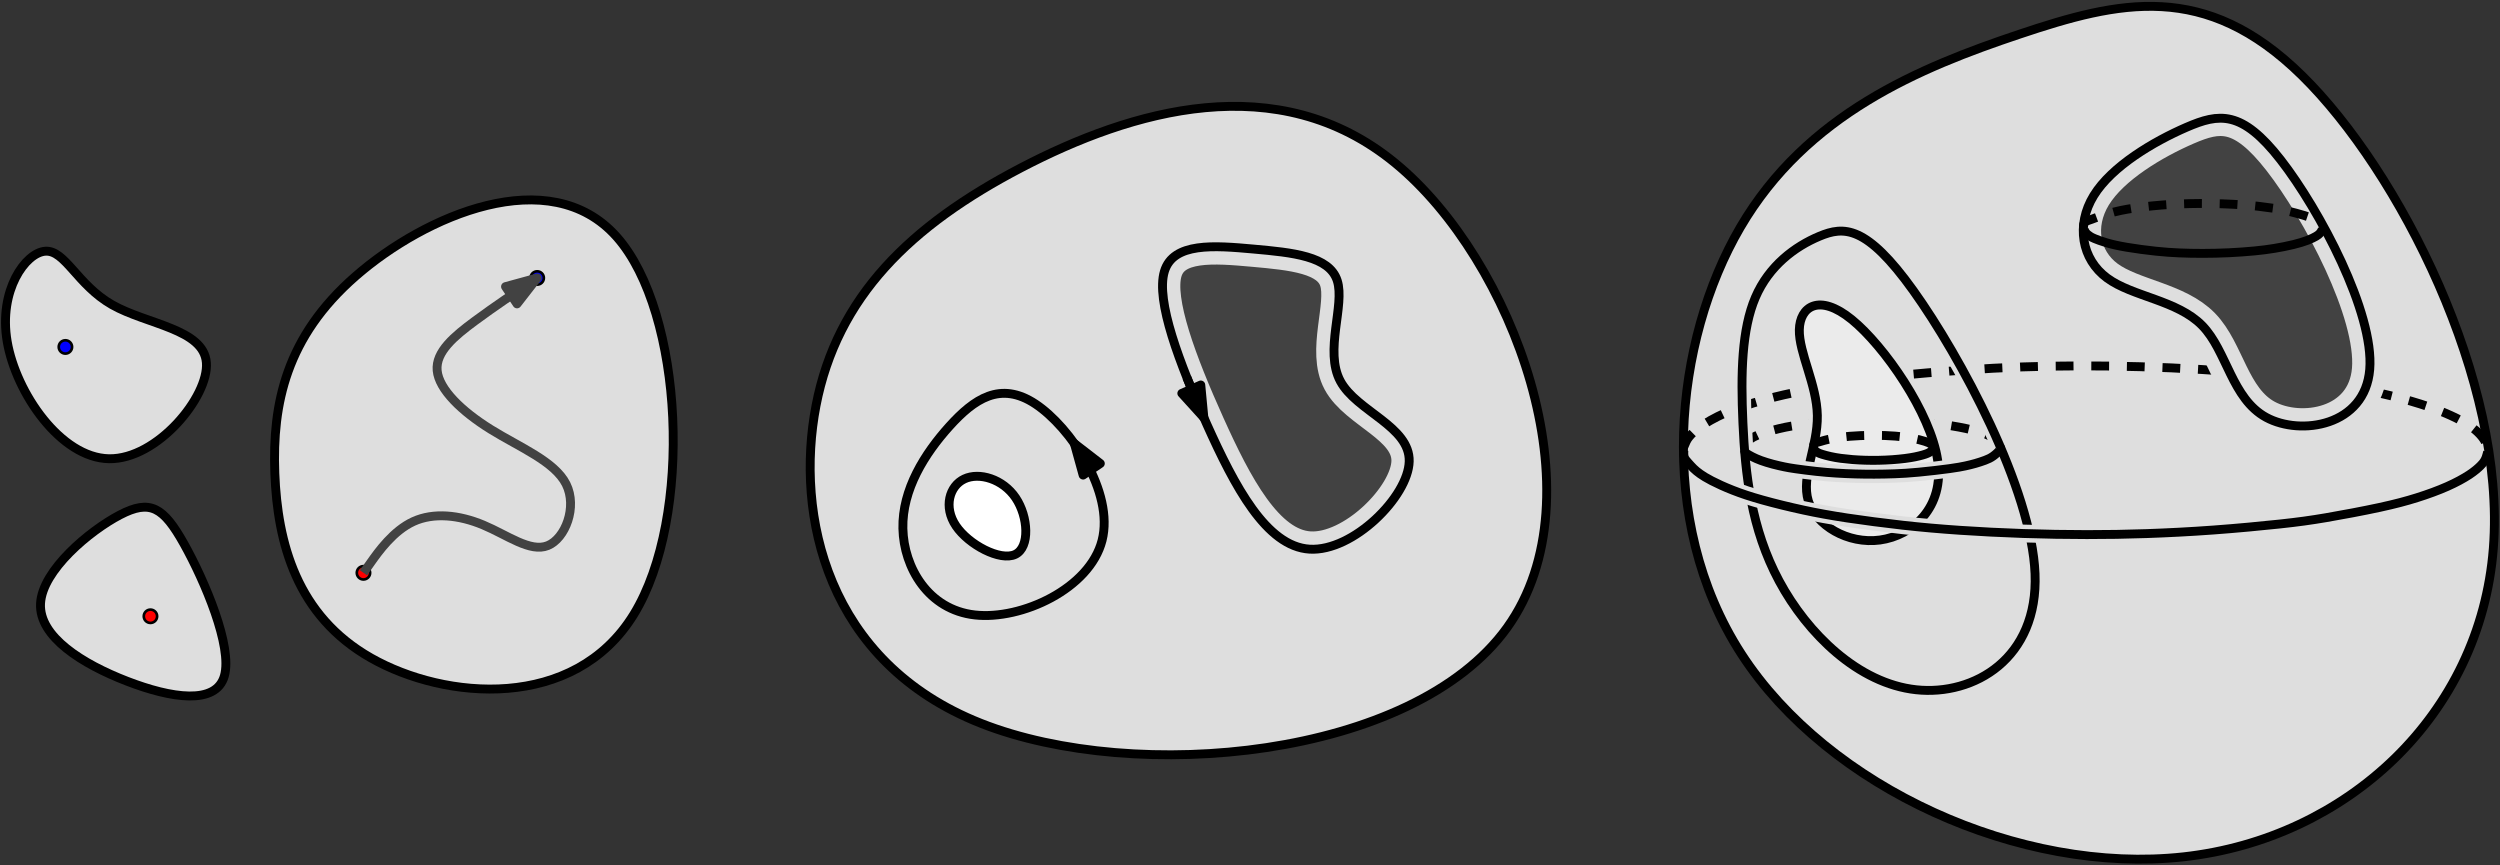 <?xml version="1.0" encoding="UTF-8"?>
<svg xmlns="http://www.w3.org/2000/svg" xmlns:xlink="http://www.w3.org/1999/xlink" width="561.936pt" height="194.533pt" viewBox="0 0 561.936 194.533" version="1.1">
<rect x="0" y="0" width="561.936" height="194.533" fill="#333333" stroke="none"/>
<defs>
<clipPath id="clip1">
  <path d="M 377 0 L 561.938 0 L 561.938 194.531 L 377 194.531 Z M 377 0 "/>
</clipPath>
</defs>
<g id="surface1">
<path style="fill-rule:evenodd;fill:rgb(87%,87%,87%);fill-opacity:1;stroke-width:2;stroke-linecap:butt;stroke-linejoin:round;stroke:rgb(0%,0%,0%);stroke-opacity:1;stroke-miterlimit:10;" d="M 187.396 233.853 C 182.666 209.299 189.764 176.162 224.478 162.455 C 259.193 148.744 321.521 154.467 342.725 183.951 C 363.928 213.439 344.006 266.693 317.576 288.389 C 291.146 310.088 258.209 300.225 233.451 287.307 C 208.701 274.385 192.131 258.408 187.396 233.853 Z M 187.396 233.853 " transform="matrix(1,0,0,-1,-3.978,325.041)"/>
<path style="fill-rule:evenodd;fill:rgb(25.899%,25.899%,25.899%);fill-opacity:1;stroke-width:8;stroke-linecap:butt;stroke-linejoin:round;stroke:rgb(87%,87%,87%);stroke-opacity:1;stroke-miterlimit:10;" d="M 265.701 264.029 C 263.728 257.424 269.057 243.42 275.267 229.615 C 281.482 215.807 288.584 202.197 298.346 201.603 C 308.107 201.014 320.533 213.439 320.732 221.33 C 320.928 229.221 308.896 232.572 305.248 239.377 C 301.6 246.182 306.334 256.439 304.557 261.963 C 302.783 267.482 294.498 268.271 285.721 269.061 C 276.943 269.85 267.674 270.639 265.701 264.029 Z M 265.701 264.029 " transform="matrix(1,0,0,-1,-3.978,325.041)"/>
<path style="fill-rule:evenodd;fill:rgb(100%,100%,100%);fill-opacity:1;stroke-width:2;stroke-linecap:butt;stroke-linejoin:round;stroke:rgb(0%,0%,0%);stroke-opacity:1;stroke-miterlimit:10;" d="M 220.732 217.385 C 217.377 215.807 215.998 211.072 218.857 206.834 C 221.717 202.592 228.818 198.846 232.17 200.424 C 235.525 202.002 235.131 208.904 232.271 213.143 C 229.408 217.385 224.084 218.963 220.732 217.385 Z M 220.732 217.385 " transform="matrix(1,0,0,-1,-3.978,325.041)"/>
<path style="fill:none;stroke-width:2;stroke-linecap:butt;stroke-linejoin:round;stroke:rgb(0%,0%,0%);stroke-opacity:1;stroke-miterlimit:10;" d="M 206.924 206.24 C 207.123 197.463 212.642 187.994 223.1 186.814 C 233.553 185.631 248.935 192.728 251.697 203.576 C 254.459 214.428 244.6 229.021 236.709 234.248 C 228.818 239.475 222.9 235.334 217.377 229.221 C 211.857 223.103 206.728 215.018 206.924 206.24 Z M 206.924 206.24 " transform="matrix(1,0,0,-1,-3.978,325.041)"/>
<path style="fill:none;stroke-width:2;stroke-linecap:butt;stroke-linejoin:round;stroke:rgb(0%,0%,0%);stroke-opacity:1;stroke-miterlimit:10;" d="M 249.49 218.451 C 249.49 218.451 249.49 218.451 249.283 218.865 C 249.076 219.279 248.658 220.107 248.221 220.912 C 247.783 221.717 247.326 222.498 246.861 223.236 C 246.396 223.975 245.932 224.67 245.697 225.018 C 245.463 225.365 245.463 225.365 245.463 225.365 " transform="matrix(1,0,0,-1,-3.978,325.041)"/>
<path style="fill-rule:evenodd;fill:rgb(0%,0%,0%);fill-opacity:1;stroke-width:2;stroke-linecap:butt;stroke-linejoin:round;stroke:rgb(0%,0%,0%);stroke-opacity:1;stroke-miterlimit:10;" d="M 245.463 225.365 L 247.432 218.256 L 251.303 220.857 Z M 245.463 225.365 " transform="matrix(1,0,0,-1,-3.978,325.041)"/>
<path style="fill:none;stroke-width:2;stroke-linecap:butt;stroke-linejoin:round;stroke:rgb(0%,0%,0%);stroke-opacity:1;stroke-miterlimit:10;" d="M 265.701 264.029 C 263.728 257.424 269.057 243.42 275.267 229.615 C 281.482 215.807 288.584 202.197 298.346 201.603 C 308.107 201.014 320.533 213.439 320.732 221.33 C 320.928 229.221 308.896 232.572 305.248 239.377 C 301.6 246.182 306.334 256.439 304.557 261.963 C 302.783 267.482 294.498 268.271 285.721 269.061 C 276.943 269.85 267.674 270.639 265.701 264.029 Z M 265.701 264.029 " transform="matrix(1,0,0,-1,-3.978,325.041)"/>
<path style="fill:none;stroke-width:2;stroke-linecap:butt;stroke-linejoin:round;stroke:rgb(0%,0%,0%);stroke-opacity:1;stroke-miterlimit:10;" d="M 270.736 240.232 C 270.736 240.232 270.736 240.232 271.06 239.443 C 271.389 238.654 272.041 237.072 272.545 235.865 C 273.049 234.658 273.408 233.826 273.725 233.103 C 274.041 232.381 274.307 231.771 274.443 231.467 C 274.576 231.162 274.576 231.162 274.576 231.162 " transform="matrix(1,0,0,-1,-3.978,325.041)"/>
<path style="fill-rule:evenodd;fill:rgb(0%,0%,0%);fill-opacity:1;stroke-width:2;stroke-linecap:butt;stroke-linejoin:round;stroke:rgb(0%,0%,0%);stroke-opacity:1;stroke-miterlimit:10;" d="M 274.576 231.162 L 273.885 238.506 L 269.619 236.627 Z M 274.576 231.162 " transform="matrix(1,0,0,-1,-3.978,325.041)"/>
<path style=" stroke:none;fill-rule:evenodd;fill:rgb(87%,87%,87%);fill-opacity:1;" d="M 391.188 51.082 C 376.297 76.531 371.969 117 391.441 147.031 C 410.91 177.062 454.176 196.66 490.828 192.59 C 527.477 188.516 557.508 160.773 560.438 123.234 C 563.363 85.695 539.184 38.355 517.422 16.977 C 495.664 -4.402 476.32 0.18 453.922 7.688 C 431.527 15.195 406.074 25.633 391.188 51.082 Z M 391.188 51.082 "/>
<g clip-path="url(#clip1)" clip-rule="nonzero">
<path style="fill:none;stroke-width:2;stroke-linecap:butt;stroke-linejoin:round;stroke:rgb(0%,0%,0%);stroke-opacity:1;stroke-miterlimit:10;" d="M 395.166 273.959 C 380.275 248.51 375.947 208.041 395.42 178.01 C 414.889 147.978 458.154 128.381 494.807 132.451 C 531.455 136.525 561.486 164.268 564.416 201.807 C 567.342 239.346 543.162 286.686 521.4 308.064 C 499.642 329.443 480.299 324.861 457.9 317.353 C 435.506 309.846 410.053 299.408 395.166 273.959 Z M 395.166 273.959 " transform="matrix(1,0,0,-1,-3.978,325.041)"/>
</g>
<path style="fill:none;stroke-width:2;stroke-linecap:butt;stroke-linejoin:round;stroke:rgb(0%,0%,0%);stroke-opacity:1;stroke-dasharray:4;stroke-miterlimit:10;" d="M 382.361 224.342 C 382.361 224.342 382.361 224.342 382.467 224.6 C 382.572 224.857 382.783 225.373 382.971 225.768 C 383.158 226.158 383.322 226.424 383.6 226.779 C 383.881 227.131 384.271 227.568 384.81 228.057 C 385.35 228.541 386.033 229.072 386.963 229.666 C 387.892 230.26 389.068 230.908 390.092 231.424 C 391.119 231.939 391.994 232.322 393.267 232.807 C 394.537 233.291 396.205 233.877 398.072 234.459 C 399.935 235.037 402.002 235.611 405.002 236.303 C 407.998 236.994 411.932 237.803 415.51 238.447 C 419.092 239.092 422.322 239.576 425.717 240.014 C 429.115 240.451 432.678 240.846 437.209 241.232 C 441.744 241.623 447.248 242.01 451.959 242.268 C 456.674 242.525 460.596 242.654 464.791 242.732 C 468.986 242.807 473.451 242.822 478.06 242.76 C 482.666 242.701 487.408 242.564 492.06 242.35 C 496.713 242.135 501.267 241.846 504.689 241.592 C 508.115 241.338 510.404 241.127 513.139 240.83 C 515.869 240.533 519.045 240.15 522.475 239.662 C 525.904 239.174 529.596 238.572 533.256 237.861 C 536.916 237.15 540.553 236.326 543.697 235.486 C 546.842 234.65 549.502 233.795 551.748 232.936 C 553.998 232.08 555.834 231.225 557.228 230.467 C 558.623 229.713 559.572 229.057 560.342 228.408 C 561.107 227.76 561.693 227.123 562.111 226.529 C 562.529 225.939 562.779 225.393 562.904 225.119 C 563.029 224.85 563.029 224.85 563.029 224.85 " transform="matrix(1,0,0,-1,-3.978,325.041)"/>
<path style="fill:none;stroke-width:2;stroke-linecap:butt;stroke-linejoin:round;stroke:rgb(0%,0%,0%);stroke-opacity:1;stroke-dasharray:4;stroke-miterlimit:10;" d="M 395.932 224.771 C 395.932 224.771 395.932 224.771 396.029 224.943 C 396.131 225.115 396.334 225.455 396.689 225.803 C 397.049 226.15 397.56 226.502 398.158 226.818 C 398.756 227.139 399.439 227.424 400.432 227.744 C 401.42 228.064 402.717 228.416 403.799 228.678 C 404.881 228.939 405.752 229.107 406.65 229.264 C 407.553 229.42 408.486 229.561 409.799 229.721 C 411.115 229.881 412.814 230.061 414.15 230.182 C 415.482 230.307 416.447 230.369 417.564 230.432 C 418.685 230.49 419.955 230.541 421.303 230.576 C 422.65 230.611 424.068 230.627 425.689 230.611 C 427.314 230.6 429.135 230.553 430.6 230.502 C 432.068 230.443 433.182 230.381 434.752 230.244 C 436.326 230.111 438.361 229.904 440.06 229.693 C 441.764 229.478 443.135 229.26 444.295 229.041 C 445.459 228.826 446.412 228.611 447.221 228.408 C 448.029 228.205 448.693 228.01 449.225 227.842 C 449.756 227.674 450.15 227.529 450.619 227.33 C 451.088 227.127 451.627 226.869 451.998 226.678 C 452.373 226.482 452.572 226.35 452.674 226.283 C 452.775 226.217 452.775 226.217 452.775 226.217 " transform="matrix(1,0,0,-1,-3.978,325.041)"/>
<path style="fill:none;stroke-width:4;stroke-linecap:butt;stroke-linejoin:round;stroke:rgb(87%,87%,87%);stroke-opacity:1;stroke-miterlimit:10;" d="M 408.42 250.924 C 408.303 245.768 412.357 238.588 412.471 231.635 C 412.588 224.686 408.767 217.967 410.443 212.463 C 412.127 206.963 419.307 202.674 426.549 203.658 C 433.787 204.643 441.088 210.9 439.521 221.557 C 437.959 232.213 427.533 247.275 420.178 253.24 C 412.818 259.205 408.533 256.076 408.42 250.924 Z M 408.42 250.924 " transform="matrix(1,0,0,-1,-3.978,325.041)"/>
<path style="fill-rule:evenodd;fill:rgb(92.099%,92.099%,92.099%);fill-opacity:1;stroke-width:2;stroke-linecap:butt;stroke-linejoin:round;stroke:rgb(0%,0%,0%);stroke-opacity:1;stroke-miterlimit:10;" d="M 408.42 250.924 C 408.303 245.768 412.357 238.588 412.471 231.635 C 412.588 224.686 408.767 217.967 410.443 212.463 C 412.127 206.963 419.307 202.674 426.549 203.658 C 433.787 204.643 441.088 210.9 439.521 221.557 C 437.959 232.213 427.533 247.275 420.178 253.24 C 412.818 259.205 408.533 256.076 408.42 250.924 Z M 408.42 250.924 " transform="matrix(1,0,0,-1,-3.978,325.041)"/>
<path style="fill:none;stroke-width:2;stroke-linecap:butt;stroke-linejoin:round;stroke:rgb(0%,0%,0%);stroke-opacity:1;stroke-dasharray:4;stroke-miterlimit:10;" d="M 411.619 224.775 C 411.619 224.775 411.619 224.775 411.631 224.83 C 411.642 224.885 411.666 224.994 411.693 225.107 C 411.717 225.221 411.74 225.342 411.982 225.451 C 412.221 225.564 412.678 225.67 413.033 225.768 C 413.389 225.865 413.646 225.951 414.115 226.08 C 414.588 226.205 415.275 226.369 416.185 226.529 C 417.096 226.693 418.228 226.85 419.732 226.975 C 421.24 227.096 423.119 227.186 424.939 227.193 C 426.76 227.201 428.525 227.127 430.01 227.014 C 431.498 226.896 432.709 226.74 433.822 226.533 C 434.939 226.322 435.963 226.057 436.654 225.834 C 437.35 225.611 437.713 225.432 437.978 225.26 C 438.244 225.084 438.416 224.912 438.514 224.744 C 438.607 224.576 438.631 224.404 438.642 224.322 C 438.654 224.236 438.654 224.236 438.654 224.236 " transform="matrix(1,0,0,-1,-3.978,325.041)"/>
<path style="fill:none;stroke-width:2;stroke-linecap:butt;stroke-linejoin:round;stroke:rgb(0%,0%,0%);stroke-opacity:1;stroke-miterlimit:10;" d="M 411.572 224.564 C 411.572 224.564 411.572 224.564 411.615 224.432 C 411.654 224.299 411.736 224.033 411.912 223.818 C 412.084 223.6 412.35 223.432 412.6 223.299 C 412.85 223.162 413.088 223.064 413.56 222.92 C 414.033 222.771 414.748 222.576 415.467 222.42 C 416.185 222.26 416.912 222.135 417.736 222.021 C 418.56 221.912 419.482 221.814 420.404 221.74 C 421.33 221.67 422.256 221.619 423.217 221.592 C 424.174 221.564 425.162 221.557 426.189 221.576 C 427.221 221.596 428.291 221.643 429.314 221.713 C 430.338 221.787 431.314 221.885 432.17 221.99 C 433.025 222.1 433.756 222.221 434.424 222.353 C 435.096 222.49 435.701 222.643 436.158 222.771 C 436.615 222.9 436.924 223.01 437.197 223.127 C 437.475 223.244 437.721 223.369 437.959 223.557 C 438.197 223.744 438.428 223.994 438.545 224.15 C 438.666 224.303 438.674 224.353 438.678 224.381 C 438.682 224.404 438.682 224.404 438.682 224.404 " transform="matrix(1,0,0,-1,-3.978,325.041)"/>
<path style="fill:none;stroke-width:4;stroke-linecap:butt;stroke-linejoin:round;stroke:rgb(87%,87%,87%);stroke-opacity:1;stroke-miterlimit:10;" d="M 398.545 258.189 C 395.49 251.061 395.232 241.139 395.744 229.939 C 396.252 218.74 397.525 206.268 403.889 194.436 C 410.252 182.6 421.701 171.4 434.682 170.002 C 447.662 168.6 462.17 177.002 461.404 196.088 C 460.642 215.178 444.607 244.955 434.045 259.717 C 423.482 274.478 418.392 274.225 412.924 271.932 C 407.451 269.643 401.596 265.314 398.545 258.189 Z M 398.545 258.189 " transform="matrix(1,0,0,-1,-3.978,325.041)"/>
<path style="fill:none;stroke-width:4;stroke-linecap:butt;stroke-linejoin:round;stroke:rgb(87%,87%,87%);stroke-opacity:1;stroke-miterlimit:10;" d="M 396.146 223.756 C 396.146 223.756 396.146 223.756 396.146 223.682 C 396.15 223.607 396.15 223.455 396.432 223.225 C 396.713 222.99 397.267 222.674 397.85 222.377 C 398.435 222.08 399.053 221.803 399.826 221.521 C 400.6 221.24 401.529 220.955 402.455 220.709 C 403.381 220.463 404.299 220.26 405.053 220.103 C 405.807 219.947 406.396 219.842 407.588 219.67 C 408.779 219.502 410.576 219.264 412.201 219.088 C 413.822 218.912 415.271 218.795 416.725 218.701 C 418.182 218.611 419.639 218.549 421.057 218.506 C 422.475 218.467 423.85 218.447 425.307 218.455 C 426.767 218.459 428.307 218.49 429.885 218.549 C 431.463 218.607 433.08 218.697 435.275 218.908 C 437.475 219.115 440.256 219.443 442.119 219.697 C 443.982 219.955 444.924 220.135 445.748 220.314 C 446.568 220.49 447.271 220.666 448.01 220.877 C 448.744 221.088 449.514 221.338 450.178 221.588 C 450.842 221.838 451.4 222.088 451.986 222.51 C 452.576 222.932 453.193 223.518 453.471 223.885 C 453.748 224.248 453.685 224.393 453.658 224.463 C 453.627 224.537 453.627 224.537 453.627 224.537 " transform="matrix(1,0,0,-1,-3.978,325.041)"/>
<path style="fill:none;stroke-width:2;stroke-linecap:butt;stroke-linejoin:round;stroke:rgb(0%,0%,0%);stroke-opacity:1;stroke-miterlimit:10;" d="M 398.545 258.189 C 395.49 251.061 395.232 241.139 395.744 229.939 C 396.252 218.74 397.525 206.268 403.889 194.436 C 410.252 182.6 421.701 171.4 434.682 170.002 C 447.662 168.6 462.17 177.002 461.404 196.088 C 460.642 215.178 444.607 244.955 434.045 259.717 C 423.482 274.478 418.392 274.225 412.924 271.932 C 407.451 269.643 401.596 265.314 398.545 258.189 Z M 398.545 258.189 " transform="matrix(1,0,0,-1,-3.978,325.041)"/>
<path style="fill:none;stroke-width:4;stroke-linecap:butt;stroke-linejoin:round;stroke:rgb(87%,87%,87%);stroke-opacity:1;stroke-miterlimit:10;" d="M 388.271 217.123 C 388.271 217.123 388.271 217.123 389.103 216.736 C 389.932 216.353 391.592 215.584 393.459 214.853 C 395.322 214.119 397.396 213.42 400.119 212.658 C 402.842 211.896 406.213 211.068 409.361 210.389 C 412.51 209.709 415.432 209.182 419.154 208.615 C 422.877 208.057 427.4 207.459 431.685 206.982 C 435.967 206.506 440.006 206.15 444.486 205.846 C 448.967 205.541 453.881 205.287 458.764 205.123 C 463.646 204.955 468.494 204.881 473.041 204.877 C 477.584 204.873 481.826 204.939 486.482 205.103 C 491.142 205.264 496.217 205.518 501.521 205.908 C 506.834 206.299 512.377 206.822 516.471 207.264 C 520.564 207.705 523.209 208.068 526.869 208.689 C 530.525 209.314 535.197 210.197 538.779 210.971 C 542.361 211.748 544.853 212.412 547.275 213.178 C 549.693 213.939 552.045 214.799 553.217 215.228 C 554.392 215.658 554.392 215.658 554.392 215.658 " transform="matrix(1,0,0,-1,-3.978,325.041)"/>
<path style="fill:none;stroke-width:2;stroke-linecap:butt;stroke-linejoin:round;stroke:rgb(0%,0%,0%);stroke-opacity:1;stroke-miterlimit:10;" d="M 382.467 223.76 C 382.467 223.76 382.467 223.76 382.451 223.494 C 382.443 223.232 382.42 222.701 382.576 222.256 C 382.74 221.807 383.084 221.436 383.455 221.021 C 383.826 220.607 384.228 220.154 384.654 219.736 C 385.084 219.322 385.541 218.943 386.146 218.514 C 386.756 218.084 387.514 217.603 388.725 216.978 C 389.932 216.353 391.592 215.584 393.459 214.853 C 395.322 214.119 397.396 213.42 400.119 212.658 C 402.842 211.896 406.213 211.068 409.361 210.389 C 412.51 209.709 415.432 209.182 419.154 208.615 C 422.877 208.057 427.4 207.459 431.685 206.982 C 435.967 206.506 440.006 206.15 444.486 205.846 C 448.967 205.541 453.881 205.287 458.764 205.123 C 463.646 204.955 468.494 204.881 473.041 204.877 C 477.584 204.873 481.826 204.939 486.482 205.103 C 491.142 205.264 496.217 205.518 501.521 205.908 C 506.834 206.299 512.377 206.822 516.471 207.264 C 520.564 207.705 523.209 208.068 526.869 208.689 C 530.525 209.314 535.197 210.197 538.779 210.971 C 542.361 211.748 544.853 212.412 547.275 213.178 C 549.693 213.939 552.045 214.799 554.06 215.693 C 556.08 216.588 557.767 217.518 559.006 218.334 C 560.244 219.154 561.033 219.861 561.521 220.35 C 562.01 220.838 562.201 221.103 562.365 221.365 C 562.529 221.631 562.67 221.893 562.795 222.248 C 562.92 222.6 563.029 223.045 563.088 223.268 C 563.142 223.49 563.142 223.49 563.142 223.49 " transform="matrix(1,0,0,-1,-3.978,325.041)"/>
<path style="fill:none;stroke-width:2;stroke-linecap:butt;stroke-linejoin:round;stroke:rgb(0%,0%,0%);stroke-opacity:1;stroke-miterlimit:10;" d="M 396.146 223.756 C 396.146 223.756 396.146 223.756 396.146 223.682 C 396.15 223.607 396.15 223.455 396.432 223.225 C 396.713 222.99 397.267 222.674 397.85 222.377 C 398.435 222.08 399.053 221.803 399.826 221.521 C 400.6 221.24 401.529 220.955 402.455 220.709 C 403.381 220.463 404.299 220.26 405.053 220.103 C 405.807 219.947 406.396 219.842 407.588 219.67 C 408.779 219.502 410.576 219.264 412.201 219.088 C 413.822 218.912 415.271 218.795 416.725 218.701 C 418.182 218.611 419.639 218.549 421.057 218.506 C 422.475 218.467 423.85 218.447 425.307 218.455 C 426.767 218.459 428.307 218.49 429.885 218.549 C 431.463 218.607 433.08 218.697 435.275 218.908 C 437.475 219.115 440.256 219.443 442.119 219.697 C 443.982 219.955 444.924 220.135 445.748 220.314 C 446.568 220.49 447.271 220.666 448.01 220.877 C 448.744 221.088 449.514 221.338 450.178 221.588 C 450.842 221.838 451.4 222.088 451.986 222.51 C 452.576 222.932 453.193 223.518 453.471 223.885 C 453.748 224.248 453.685 224.393 453.658 224.463 C 453.627 224.537 453.627 224.537 453.627 224.537 " transform="matrix(1,0,0,-1,-3.978,325.041)"/>
<path style="fill-rule:evenodd;fill:rgb(25.899%,25.899%,25.899%);fill-opacity:1;stroke-width:2;stroke-linecap:butt;stroke-linejoin:round;stroke:rgb(0%,0%,0%);stroke-opacity:1;stroke-miterlimit:10;" d="M 474.588 281.068 C 470.521 274.443 471.877 266.764 477.6 262.545 C 483.318 258.33 493.408 257.576 498.982 251.853 C 504.557 246.131 505.607 235.439 513.365 231.221 C 521.123 227.006 535.576 229.264 536.631 241.99 C 537.685 254.713 525.338 277.908 516.603 289.127 C 507.869 300.346 502.748 299.592 495.443 296.432 C 488.139 293.268 478.65 287.697 474.588 281.068 Z M 474.588 281.068 " transform="matrix(1,0,0,-1,-3.978,325.041)"/>
<path style="fill:none;stroke-width:8;stroke-linecap:butt;stroke-linejoin:round;stroke:rgb(87%,87%,87%);stroke-opacity:1;stroke-miterlimit:10;" d="M 474.588 281.068 C 470.521 274.443 471.877 266.764 477.6 262.545 C 483.318 258.33 493.408 257.576 498.982 251.853 C 504.557 246.131 505.607 235.439 513.365 231.221 C 521.123 227.006 535.576 229.264 536.631 241.99 C 537.685 254.713 525.338 277.908 516.603 289.127 C 507.869 300.346 502.748 299.592 495.443 296.432 C 488.139 293.268 478.65 287.697 474.588 281.068 Z M 474.588 281.068 " transform="matrix(1,0,0,-1,-3.978,325.041)"/>
<path style="fill:none;stroke-width:2;stroke-linecap:butt;stroke-linejoin:round;stroke:rgb(0%,0%,0%);stroke-opacity:1;stroke-miterlimit:10;" d="M 474.588 281.068 C 470.521 274.443 471.877 266.764 477.6 262.545 C 483.318 258.33 493.408 257.576 498.982 251.853 C 504.557 246.131 505.607 235.439 513.365 231.221 C 521.123 227.006 535.576 229.264 536.631 241.99 C 537.685 254.713 525.338 277.908 516.603 289.127 C 507.869 300.346 502.748 299.592 495.443 296.432 C 488.139 293.268 478.65 287.697 474.588 281.068 Z M 474.588 281.068 " transform="matrix(1,0,0,-1,-3.978,325.041)"/>
<path style="fill:none;stroke-width:2;stroke-linecap:butt;stroke-linejoin:round;stroke:rgb(0%,0%,0%);stroke-opacity:1;stroke-miterlimit:10;" d="M 472.404 273.615 C 472.404 273.615 472.404 273.615 472.408 273.584 C 472.416 273.549 472.424 273.478 472.482 273.342 C 472.541 273.201 472.646 272.99 472.775 272.807 C 472.9 272.627 473.049 272.475 473.228 272.326 C 473.408 272.174 473.627 272.018 473.834 271.889 C 474.041 271.756 474.24 271.643 474.787 271.412 C 475.334 271.186 476.225 270.838 477.392 270.494 C 478.56 270.146 480.01 269.803 482.002 269.467 C 483.99 269.127 486.521 268.795 488.564 268.58 C 490.607 268.365 492.162 268.264 493.814 268.193 C 495.467 268.123 497.217 268.084 499.1 268.088 C 500.978 268.088 502.99 268.135 505.002 268.228 C 507.01 268.326 509.017 268.475 510.705 268.635 C 512.389 268.799 513.756 268.971 515.205 269.213 C 516.658 269.451 518.197 269.756 519.482 270.072 C 520.771 270.385 521.81 270.709 522.65 271.029 C 523.49 271.353 524.127 271.674 524.568 271.932 C 525.006 272.189 525.244 272.385 525.443 272.619 C 525.646 272.857 525.81 273.135 525.896 273.342 C 525.982 273.549 525.99 273.686 525.994 273.756 C 525.998 273.822 525.998 273.822 525.998 273.822 " transform="matrix(1,0,0,-1,-3.978,325.041)"/>
<path style="fill:none;stroke-width:2;stroke-linecap:butt;stroke-linejoin:round;stroke:rgb(0%,0%,0%);stroke-opacity:1;stroke-dasharray:4;stroke-miterlimit:10;" d="M 472.267 273.986 C 472.267 273.986 472.267 273.986 472.291 274.197 C 472.314 274.408 472.361 274.83 472.674 275.115 C 472.99 275.404 473.572 275.553 474.1 275.736 C 474.631 275.92 475.1 276.135 475.959 276.432 C 476.814 276.725 478.057 277.1 479.142 277.381 C 480.228 277.658 481.166 277.85 482.189 278.025 C 483.213 278.201 484.326 278.369 485.631 278.525 C 486.935 278.686 488.428 278.838 489.853 278.951 C 491.275 279.068 492.631 279.146 494.06 279.205 C 495.49 279.264 496.998 279.299 498.584 279.307 C 500.174 279.311 501.842 279.287 503.517 279.228 C 505.193 279.17 506.881 279.076 508.189 278.986 C 509.502 278.893 510.439 278.807 511.568 278.678 C 512.697 278.549 514.014 278.373 515.064 278.217 C 516.115 278.061 516.904 277.92 518.092 277.635 C 519.279 277.35 520.873 276.924 521.92 276.603 C 522.967 276.279 523.471 276.064 523.853 275.881 C 524.236 275.693 524.498 275.545 524.728 275.393 C 524.959 275.24 525.154 275.084 525.314 274.936 C 525.475 274.787 525.6 274.646 525.666 274.576 C 525.725 274.506 525.725 274.506 525.725 274.506 " transform="matrix(1,0,0,-1,-3.978,325.041)"/>
<path style="fill-rule:evenodd;fill:rgb(87%,87%,87%);fill-opacity:1;stroke-width:2;stroke-linecap:butt;stroke-linejoin:round;stroke:rgb(0%,0%,0%);stroke-opacity:1;stroke-miterlimit:10;" d="M 13.088 189.385 C 12.693 181.889 22.557 175.775 32.517 171.928 C 42.478 168.08 52.537 166.506 54.412 173.111 C 56.283 179.721 49.975 194.514 45.338 202.795 C 40.701 211.08 37.744 212.853 30.939 209.307 C 24.135 205.756 13.482 196.881 13.088 189.385 Z M 13.088 189.385 " transform="matrix(1,0,0,-1,-3.978,325.041)"/>
<path style="fill-rule:evenodd;fill:rgb(87%,87%,87%);fill-opacity:1;stroke-width:2;stroke-linecap:butt;stroke-linejoin:round;stroke:rgb(0%,0%,0%);stroke-opacity:1;stroke-miterlimit:10;" d="M 65.752 218.674 C 66.342 202.994 70.682 186.623 87.35 177.154 C 104.017 167.689 133.01 165.123 146.424 186.92 C 159.834 208.713 157.666 254.865 142.576 271.83 C 127.486 288.791 99.478 276.564 83.896 262.955 C 68.314 249.346 65.162 234.353 65.752 218.674 Z M 65.752 218.674 " transform="matrix(1,0,0,-1,-3.978,325.041)"/>
<path style="fill-rule:evenodd;fill:rgb(87%,87%,87%);fill-opacity:1;stroke-width:2;stroke-linecap:butt;stroke-linejoin:round;stroke:rgb(0%,0%,0%);stroke-opacity:1;stroke-miterlimit:10;" d="M 5.596 248.26 C 7.568 236.721 17.627 222.127 28.475 221.928 C 39.322 221.732 50.959 235.932 50.369 243.525 C 49.775 251.119 36.955 252.107 29.166 256.545 C 21.373 260.982 18.611 268.869 14.174 268.576 C 9.736 268.279 3.623 259.799 5.596 248.26 Z M 5.596 248.26 " transform="matrix(1,0,0,-1,-3.978,325.041)"/>
<path style=" stroke:none;fill-rule:evenodd;fill:rgb(0%,0%,100%);fill-opacity:1;" d="M 122.246 62.48 C 122.246 61.652 121.574 60.98 120.746 60.98 C 119.918 60.98 119.246 61.652 119.246 62.48 C 119.246 63.309 119.918 63.98 120.746 63.98 C 121.574 63.98 122.246 63.309 122.246 62.48 "/>
<path style=" stroke:none;fill-rule:evenodd;fill:rgb(0%,0%,0%);fill-opacity:1;" d="M 122.547 62.48 C 122.547 61.488 121.742 60.684 120.746 60.684 C 119.754 60.684 118.949 61.488 118.949 62.48 C 118.949 63.477 119.754 64.281 120.746 64.281 C 121.742 64.281 122.547 63.477 122.547 62.48 M 121.949 62.48 C 121.949 61.82 121.41 61.281 120.746 61.281 C 120.086 61.281 119.547 61.82 119.547 62.48 C 119.547 63.145 120.086 63.684 120.746 63.684 C 121.41 63.684 121.949 63.145 121.949 62.48 "/>
<path style=" stroke:none;fill-rule:evenodd;fill:rgb(100%,0%,0%);fill-opacity:1;" d="M 83.195 128.754 C 83.195 127.926 82.523 127.254 81.695 127.254 C 80.867 127.254 80.195 127.926 80.195 128.754 C 80.195 129.582 80.867 130.254 81.695 130.254 C 82.523 130.254 83.195 129.582 83.195 128.754 "/>
<path style=" stroke:none;fill-rule:evenodd;fill:rgb(0%,0%,0%);fill-opacity:1;" d="M 83.496 128.754 C 83.496 127.762 82.688 126.953 81.695 126.953 C 80.699 126.953 79.895 127.762 79.895 128.754 C 79.895 129.746 80.699 130.555 81.695 130.555 C 82.688 130.555 83.496 129.746 83.496 128.754 M 82.895 128.754 C 82.895 128.09 82.355 127.555 81.695 127.555 C 81.031 127.555 80.496 128.09 80.496 128.754 C 80.496 129.418 81.031 129.953 81.695 129.953 C 82.355 129.953 82.895 129.418 82.895 128.754 "/>
<path style=" stroke:none;fill-rule:evenodd;fill:rgb(0%,0%,100%);fill-opacity:1;" d="M 16.199 77.984 C 16.199 77.156 15.527 76.484 14.699 76.484 C 13.871 76.484 13.199 77.156 13.199 77.984 C 13.199 78.812 13.871 79.484 14.699 79.484 C 15.527 79.484 16.199 78.812 16.199 77.984 "/>
<path style=" stroke:none;fill-rule:evenodd;fill:rgb(0%,0%,0%);fill-opacity:1;" d="M 16.5 77.984 C 16.5 76.988 15.695 76.184 14.699 76.184 C 13.707 76.184 12.898 76.988 12.898 77.984 C 12.898 78.977 13.707 79.785 14.699 79.785 C 15.695 79.785 16.5 78.977 16.5 77.984 M 15.898 77.984 C 15.898 77.32 15.363 76.785 14.699 76.785 C 14.035 76.785 13.5 77.32 13.5 77.984 C 13.5 78.648 14.035 79.184 14.699 79.184 C 15.363 79.184 15.898 78.648 15.898 77.984 "/>
<path style=" stroke:none;fill-rule:evenodd;fill:rgb(100%,0%,0%);fill-opacity:1;" d="M 35.316 138.52 C 35.316 137.691 34.645 137.02 33.816 137.02 C 32.988 137.02 32.316 137.691 32.316 138.52 C 32.316 139.348 32.988 140.02 33.816 140.02 C 34.645 140.02 35.316 139.348 35.316 138.52 "/>
<path style=" stroke:none;fill-rule:evenodd;fill:rgb(0%,0%,0%);fill-opacity:1;" d="M 35.617 138.52 C 35.617 137.527 34.809 136.723 33.816 136.723 C 32.82 136.723 32.016 137.527 32.016 138.52 C 32.016 139.516 32.82 140.32 33.816 140.32 C 34.809 140.32 35.617 139.516 35.617 138.52 M 35.016 138.52 C 35.016 137.859 34.48 137.32 33.816 137.32 C 33.152 137.32 32.617 137.859 32.617 138.52 C 32.617 139.184 33.152 139.723 33.816 139.723 C 34.48 139.723 35.016 139.184 35.016 138.52 "/>
<path style="fill:none;stroke-width:2;stroke-linecap:butt;stroke-linejoin:round;stroke:rgb(25.899%,25.899%,25.899%);stroke-opacity:1;stroke-miterlimit:10;" d="M 85.674 196.287 C 85.674 196.287 85.674 196.287 87.35 198.654 C 89.025 201.021 92.381 205.756 96.916 207.826 C 101.451 209.896 107.174 209.307 112.596 207.037 C 118.021 204.768 123.146 200.822 127.092 202.4 C 131.037 203.978 133.799 211.08 131.236 216.209 C 128.67 221.338 120.779 224.494 114.271 228.537 C 107.764 232.58 102.635 237.51 102.24 241.752 C 101.846 245.99 106.185 249.541 110.721 252.896 C 115.26 256.248 119.99 259.404 122.357 260.982 C 124.725 262.561 124.725 262.561 124.725 262.561 " transform="matrix(1,0,0,-1,-3.978,325.041)"/>
<path style="fill-rule:evenodd;fill:rgb(25.899%,25.899%,25.899%);fill-opacity:1;stroke-width:2;stroke-linecap:butt;stroke-linejoin:round;stroke:rgb(25.899%,25.899%,25.899%);stroke-opacity:1;stroke-miterlimit:10;" d="M 124.725 262.561 L 117.607 260.615 L 120.193 256.736 Z M 124.725 262.561 " transform="matrix(1,0,0,-1,-3.978,325.041)"/>
</g>
</svg>
